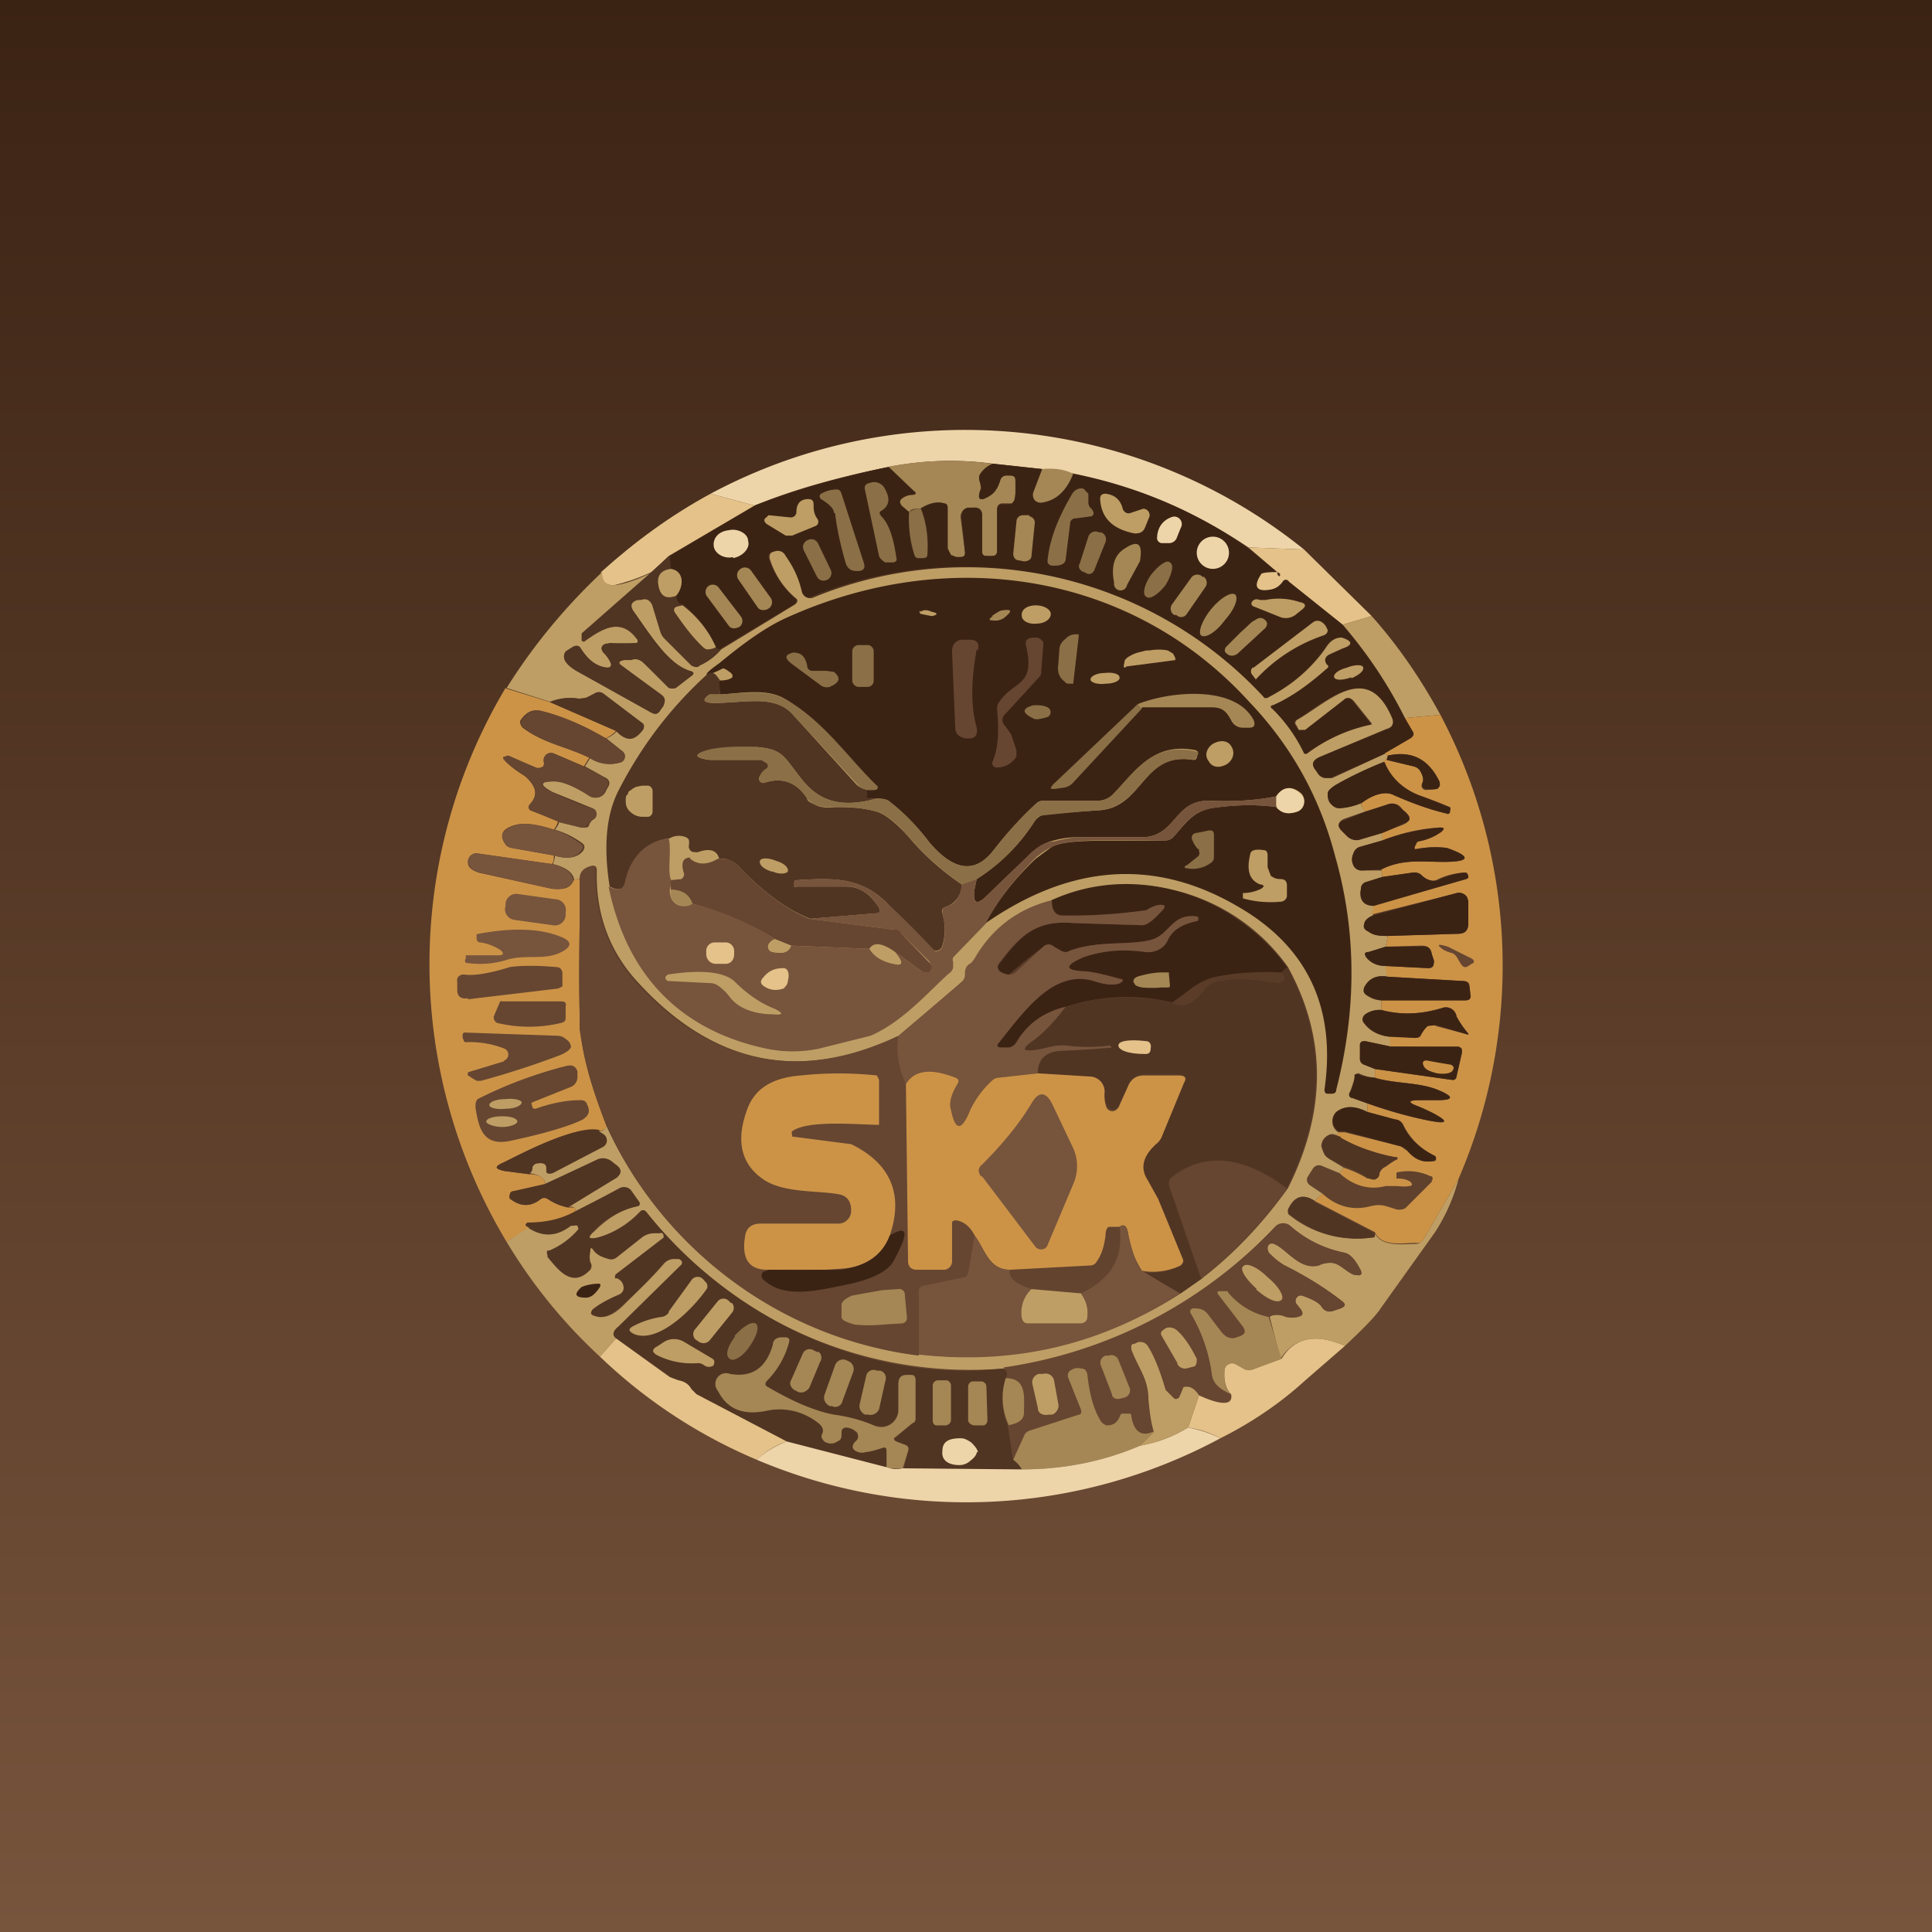<!-- by TradingView --><svg width="18" height="18" viewBox="0 0 18 18" xmlns="http://www.w3.org/2000/svg"><path fill="url(#a)" d="M0 0h18v18H0z"/><path d="m12.15 5.12-.52-.02a4.43 4.43 0 0 0-1.92-.73l-.46-.05a3 3 0 0 0-.97.03c-.44.09-.86.2-1.25.36l-.41-.11a5.03 5.03 0 0 1 5.53.52Z" fill="#EED5A9"/><path d="M9.25 4.32a.26.26 0 0 0-.12.1.08.08 0 0 0 0 .07c.01.03.02.05.01.06-.04.1-.01.13.08.07.05-.03.08-.08.1-.15a.06.06 0 0 1 .06-.04h.03c.03 0 .05.01.05.04v.19l-.03.03h-.09c-.04 0-.05.03-.05.06v.38c0 .04-.02.05-.05.05H9.2c-.04 0-.05-.01-.05-.05V4.8c0-.05-.03-.08-.09-.07h-.04a.08.08 0 0 0-.05.03.08.08 0 0 0-.02.06l.04.32c0 .03 0 .05-.04.05H8.9l-.05-.02a.07.07 0 0 1-.03-.06v-.38c0-.02 0-.03-.03-.04-.07-.02-.14 0-.22.05-.05 0-.08 0-.1.03a.16.16 0 0 1-.08-.06c-.02-.03-.02-.05.01-.07a.17.17 0 0 1 .09-.03c.04 0 .04-.02.01-.04l-.23-.22a3 3 0 0 1 .97-.03Z" fill="#A48754"/><path d="m9.71 4.37-.08.21a.08.08 0 0 0 .01.08.08.08 0 0 0 .08.02c.12-.02.22-.11.27-.27.6.12 1.15.35 1.64.7l.27.22c-.1 0-.14 0-.15.02-.08.12-.04.17.1.14.04-.01.07-.03.1-.07.01-.02.04-.03.06 0l.5.4c.23.26.42.55.58.87l.07.12c.02.03.01.05-.02.07l-.23.14-.5.22a.11.11 0 0 1-.08 0 .11.11 0 0 1-.06-.03l-.02-.03c-.05-.06-.03-.1.04-.13l.62-.25c.06-.02.07-.06.05-.11-.23-.54-.6-.15-.89.02-.01.01-.02.03 0 .05l.02.03c.02.02.04.02.06 0l.35-.27c.04-.03.08-.02.1.01l.16.2a.02.02 0 0 1 0 .03 1.5 1.5 0 0 0-.6.27.03.03 0 0 1-.03-.02 1.46 1.46 0 0 0-.3-.4c0-.02 0-.03.02-.04.16-.07.32-.18.5-.33.02-.02.02-.04 0-.05l-.01-.02c-.01-.03 0-.05.03-.07l.13-.05c.1-.04.1-.08-.01-.1-.05-.01-.1.01-.15.09-.11.17-.29.33-.52.46-.03.01-.05 0-.07-.01a3.77 3.77 0 0 0-4.22-.92.08.08 0 0 1-.07-.06 1 1 0 0 0-.15-.33c-.02-.04-.06-.06-.11-.04-.03 0-.05.03-.04.06.05.15.13.27.24.37.03.02.02.04 0 .06l-.7.42c-.04-.01-.05-.02-.03-.02-.07-.16-.18-.3-.31-.4-.03 0-.05-.02-.06-.08.07-.08.08-.23-.05-.25a.26.26 0 0 1-.01-.12l.79-.47c.4-.15.81-.27 1.25-.36l.23.22c.03.02.03.04-.01.04a.17.17 0 0 0-.09.03c-.03.02-.03.04-.01.07l.07.06c0 .14 0 .28.05.4 0 .03.03.04.05.03h.03c.02 0 .04 0 .04-.03.01-.16 0-.3-.06-.43.08-.05.15-.07.22-.05.02 0 .03.02.03.04v.38l.03.06.05.02h.04c.03 0 .05-.02.04-.05l-.03-.32.01-.06a.08.08 0 0 1 .05-.03h.04c.06 0 .09.02.09.07v.33c0 .04.01.05.05.05h.04c.03 0 .05-.01.05-.05v-.38c0-.03.01-.05.05-.05h.06l.03-.01.02-.03a.54.54 0 0 0 .01-.19c0-.03-.02-.04-.05-.04h-.03a.06.06 0 0 0-.06.04c-.02.07-.05.12-.1.15-.1.06-.12.03-.08-.07l-.01-.06a.08.08 0 0 1 0-.07.26.26 0 0 1 .12-.1l.46.05Z" fill="#3B2314"/><path d="M10 4.41c-.06.16-.16.25-.28.27a.08.08 0 0 1-.08-.02.08.08 0 0 1-.01-.08l.08-.21c.1-.01.2 0 .28.04Z" fill="#A48754"/><path d="M8.2 4.8c.07.06.12.18.15.39.01.03 0 .05-.04.05h-.06a.12.12 0 0 1-.04-.03.06.06 0 0 1-.02-.03l-.13-.61c-.01-.04 0-.06.04-.07.06-.02.1 0 .13.03.07.11.06.18-.02.23-.02.01-.02.03 0 .04ZM7.77 4.78c0-.04-.04-.08-.12-.13a.03.03 0 0 1 0-.05.3.3 0 0 1 .14-.04c.03 0 .04.01.05.04l.21.65c.01.04 0 .06-.04.07h-.03c-.05 0-.08-.02-.1-.07-.04-.14-.08-.3-.1-.47ZM10.17 4.74c.02.03.03.05 0 .07l-.15.02c-.03 0-.05.02-.05.05l-.04.32c0 .05-.04.07-.1.07H9.8a.05.05 0 0 1-.04-.03v-.02c.02-.2.1-.4.23-.62a.1.1 0 0 1 .08-.05c.01 0 .03 0 .04.02l.03.03v.08c0 .02.01.05.03.06Z" fill="#8B6F46"/><path d="m6.62 4.6.41.11-.8.47-.16.15c-.15.07-.26.1-.34.12-.08.01-.13-.03-.13-.12.31-.28.65-.53 1.02-.73Z" fill="#E4C289"/><path d="m10.53 4.78.12-.04a.06.06 0 0 1 .06.07l-.04.1c-.02.05-.05.06-.1.06-.2-.04-.31-.14-.32-.32 0-.03.01-.05.05-.05.09.01.14.06.16.14.01.03.04.05.07.04ZM7.42 4.77c0-.08.04-.12.11-.12.04 0 .05.02.05.05 0 .04 0 .09.04.14.01.03 0 .05-.02.06l-.22.09h-.06l-.18-.11c-.02-.02-.03-.04 0-.06l.02-.02.2.02a.05.05 0 0 0 .04-.01.05.05 0 0 0 .02-.04Z" fill="#BE9E64"/><path d="M8.58 4.74c.05.13.07.27.06.43 0 .02-.02.03-.04.03h-.03c-.02 0-.04 0-.05-.03a1.09 1.09 0 0 1-.05-.4c.03-.02.06-.03.11-.03Z" fill="#8B6F46"/><path d="M9.59 4.8h-.06a.06.06 0 0 0-.06.06l-.03.3c0 .03.02.06.05.06l.05.01c.04 0 .07-.02.07-.05l.03-.3a.06.06 0 0 0-.05-.07Z" fill="#A48754"/><path d="M10.78 5.02c0-.1.05-.17.13-.2a.07.07 0 0 1 .09.1l-.04.1a.08.08 0 0 1-.06.04h-.08a.05.05 0 0 1-.04-.04ZM6.83 5.2c.1-.02.16-.1.14-.16 0-.07-.1-.12-.18-.1-.1.01-.15.08-.14.15.01.07.1.12.18.1Z" fill="#EED5A9"/><path d="M10.26 4.96h-.02a.07.07 0 0 0-.1.04l-.08.25c-.02.03 0 .07.04.08l.02.01c.03.02.07 0 .08-.04l.1-.25a.07.07 0 0 0-.04-.09Z" fill="#8B6F46"/><path d="M11.3 5.3a.15.15 0 1 0 0-.3.15.15 0 0 0 0 .3Z" fill="#EED5A9"/><path d="M7.53 5.03a.07.07 0 0 0-.04.1l.12.24c.02.04.06.05.1.03a.07.07 0 0 0 .03-.09l-.12-.25a.07.07 0 0 0-.09-.03Z" fill="#8B6F46"/><path d="M10.5 5.45a.06.06 0 0 1-.12-.02c-.03-.15 0-.26.1-.32.12-.08.17-.05.14.12l-.12.22Z" fill="#A48754"/><path d="m12.15 5.12.63.62-.27.08-.5-.4c-.02-.03-.05-.02-.06 0-.03.04-.06.06-.1.07-.14.03-.18-.02-.1-.14 0-.01.05-.02.15-.02 0 .02 0 .03.02.04a.02.02 0 0 0 0-.03l-.02-.01-.27-.23.52.02Z" fill="#E4C289"/><path d="m12.9 7.02.03.02-.01.04c0-.03 0-.02-.03.02-.15.06-.3.13-.44.21-.05.03-.08.06-.08.08 0 .04 0 .08.04.11a.1.1 0 0 0 .07.03.6.6 0 0 0 .2-.05c0 .03.02.05.04.08l-.2.07c-.06.03-.06.07-.02.11l.05.05c.03.03.08.04.12.03l.21-.06v.07l-.21.06a.09.09 0 0 0-.06.06c-.02.04-.02.09.01.13.02.02.04.03.07.03h.18l.01.06-.16.05a.06.06 0 0 0-.04.06c-.02.1.03.16.12.15l-.01.1c-.05.02-.07.05-.08.08-.01.03 0 .05.04.07.05.03.1.04.18.04l-.02.1-.16.05c-.04 0-.04.02-.02.05.04.05.1.08.18.08l.02.1c-.1-.02-.18.02-.22.1-.01.03 0 .05.02.07.04.03.09.05.14.05v.09a.23.23 0 0 0-.15.04c-.03.02-.03.05-.02.07.05.08.14.13.26.14v.09l-.24-.05c-.03 0-.05 0-.05.04v.12c0 .03.01.05.04.06l.1.04v.08a.4.4 0 0 1-.15-.04.03.03 0 0 0-.03.01v.01l-.05.15c-.02.03-.01.05.02.06l.14.05v.08c-.12-.06-.21-.06-.29 0a.12.12 0 0 0 .02.19h.06-.05l-.02.02.03.02c-.05-.02-.08-.03-.1-.02a.12.12 0 0 0-.08.1c0 .03.02.05.03.08 0 .02.03.03.05.05l.13.08-.04.05-.17-.07c-.03-.01-.06 0-.08.03l-.05.08c-.01.03 0 .05.02.07l.12.08-.07.07c-.1-.07-.19-.05-.25.08v.04a1 1 0 0 0 .78.22c.02 0 .03 0 .03-.02v-.02c.06.13.26.1.38.1.03 0 .05-.02.07-.04l.33-.57a1.7 1.7 0 0 1-.22.5l-.5.7c-.05.08-.17.2-.34.36-.27-.12-.47-.08-.6.12l-.1-.39c.02-.02.08-.03.15 0 .04.01.09.01.13-.01.03-.01.03-.03.01-.06l-.04-.05a.05.05 0 0 1 0-.06l.02-.02h.03c.09.03.15.06.18.1.03.05.07.06.12.04l.06-.02c.05-.02.05-.04.01-.07a3.48 3.48 0 0 0-.53-.33.75.75 0 0 1-.15-.12l-.01-.03v-.02c.01-.03.03-.04.06-.03.12.05.24.25.42.2.06-.03.11-.03.14-.02.07.02.12.09.19.1l.02.01c.04 0 .05 0 .04-.04-.05-.1-.1-.16-.16-.17a1.08 1.08 0 0 1-.5-.25.1.1 0 0 0-.07-.02.1.1 0 0 0-.07.03 4.33 4.33 0 0 1-2.53 1.32 3.83 3.83 0 0 1-3.33-1.46c-.02-.02-.04-.02-.06 0a.87.87 0 0 1-.39.24c-.09.02-.1 0-.03-.06.13-.13.26-.2.39-.23.03 0 .04-.02.02-.05l-.08-.1a.08.08 0 0 0-.1-.02l-.42.23c.02-.03.01-.04 0-.05a.06.06 0 0 0-.06 0l.46-.29c.04-.03.04-.06 0-.1l-.04-.03a.13.13 0 0 0-.14-.02l-.49.22c0-.05-.06-.09-.15-.1a.08.08 0 0 0 .03-.05c0-.02.02-.04.05-.05a.1.1 0 0 1 .05.01c.02 0 .03.02.03.04v.04c.01.02.03.02.06 0l.45-.23a.08.08 0 0 0 .01-.13l-.03-.02c.04 0 .06-.02.07-.05A3.68 3.68 0 0 0 11 12.05l.2-.14c.31-.24.57-.52.8-.84.36-.72.36-1.4 0-2.06a1.82 1.82 0 0 0-2.2-.62c-.32.08-.55.26-.7.54l-.04.04c-.04.02-.06.05-.06.1a.1.1 0 0 1-.03.07l-.59.51c-.9.43-1.71.28-2.41-.47-.29-.3-.42-.66-.41-1.07 0-.04-.02-.05-.05-.04-.07.02-.1.06-.1.12-.03 0-.05 0-.06.02 0-.07-.07-.13-.2-.16a.18.18 0 0 0 .02-.08c.12.04.21.02.26-.04.02-.03.02-.05 0-.07a.82.82 0 0 0-.26-.13.22.22 0 0 0 .04-.07l.21.05h.04c.02 0 .03-.02.03-.03a.18.18 0 0 1 .04-.05.06.06 0 0 0-.01-.1l-.37-.15c-.13-.07-.12-.1.02-.1.07 0 .18.04.32.13a.1.1 0 0 0 .15-.03l.02-.04c.03-.04.02-.08-.03-.1l-.18-.1.05-.08c.1.06.2.07.29.04a.06.06 0 0 0 .01-.1l-.15-.12a.3.3 0 0 0 .1-.07c.08.1.16.1.24-.01A.05.05 0 0 0 6 6.77a.04.04 0 0 0-.01-.03l-.37-.28a.06.06 0 0 0-.07 0l-.08.04c-.02.01-.05.02-.07.01a.49.49 0 0 0-.27.03l-.41-.13c.25-.4.55-.76.89-1.08 0 .1.05.13.13.12.08-.01.2-.05.34-.12l-.66.58v.06h.01c.18-.1.34-.23.5-.02a.03.03 0 0 1 .01.03.03.03 0 0 1-.03.02h-.23c-.03-.01-.05 0-.06.01-.02.02-.02.04 0 .06a.3.3 0 0 1 .07.1c.01.03 0 .05-.03.05-.1 0-.18-.07-.25-.18-.01-.02-.03-.03-.06-.02a.75.75 0 0 0-.08.05c-.04.06 0 .12.1.18l.7.39c.04.02.06.01.08-.02l.03-.05c.02-.04.02-.07-.02-.1l-.37-.27c-.03-.02-.03-.04.02-.05h.07c.05-.02.09 0 .12.03l.24.22c.02.02.05.02.07 0l.13-.1c.03-.02.03-.04-.01-.05-.2-.06-.36-.32-.53-.56-.03-.05-.02-.08.04-.1h.03a.1.1 0 0 1 .13.06l.07.23.04.07.25.25c.02.02.04.02.06 0 .07-.03.14-.08.2-.15l.69-.42c.02-.02.03-.04 0-.06a.78.78 0 0 1-.24-.37c0-.03 0-.05.04-.06.05-.02.09 0 .11.04.07.1.12.2.15.33a.08.08 0 0 0 .1.06 3.77 3.77 0 0 1 4.2.92c.01.02.03.02.06 0 .23-.12.4-.28.52-.45.05-.08.1-.1.15-.1.1.03.11.07.01.1l-.13.06c-.03.02-.04.04-.03.07l.01.02c.02.01.02.03 0 .04-.18.16-.34.27-.5.34-.02 0-.03.02-.01.03a1.46 1.46 0 0 1 .3.42.03.03 0 0 0 .03 0 1.5 1.5 0 0 1 .6-.27v-.01l-.16-.2c-.03-.04-.07-.05-.1-.02l-.36.28h-.06l-.02-.04c-.02-.02-.01-.04 0-.05.3-.17.66-.56.89-.02.02.05 0 .09-.05.1l-.62.26c-.07.03-.09.07-.04.13l.02.03a.1.1 0 0 0 .06.04h.07l.5-.23Z" fill="#BE9E64"/><path d="m6.24 5.18.01.12c-.08.01-.12.05-.12.12 0 .13.06.17.17.13 0 .06.03.09.06.09H6.3c-.03.02-.04.04-.02.07l.24.3c.02.02.04.04.06.04.03 0 .05 0 .08-.02l.04.02a.75.75 0 0 1-.2.16c-.02.01-.04 0-.06-.01l-.25-.25a.16.16 0 0 1-.04-.07l-.07-.23a.1.1 0 0 0-.13-.07l-.03.01c-.06.02-.07.05-.04.1.17.24.32.5.53.56.03.01.04.03 0 .05l-.12.1c-.02.02-.05.02-.07 0L6 6.18a.13.13 0 0 0-.12-.04l-.07.01c-.05.01-.05.03-.02.05l.37.28c.04.02.04.05.02.1l-.03.04c-.02.03-.04.04-.08.02l-.7-.39c-.1-.06-.14-.12-.1-.18l.08-.05c.03 0 .05 0 .06.02.07.11.15.17.25.18.03 0 .04-.02.03-.04a.3.3 0 0 0-.07-.1c-.02-.03-.02-.05 0-.07l.06-.02a3.05 3.05 0 0 0 .25 0h.01a.03.03 0 0 0 0-.04c-.17-.2-.33-.09-.5.03l-.02-.01V5.9l.66-.58.17-.15Z" fill="#513523"/><path d="M10.72 5.36c-.06.09-.08.18-.04.2.03.03.11-.02.18-.11.06-.1.08-.19.04-.21-.03-.03-.11.03-.18.12Z" fill="#8B6F46"/><path d="M6.3 5.55c-.1.04-.16 0-.17-.13 0-.07.04-.11.12-.12.13.02.12.17.05.25Z" fill="#BE9E64"/><path d="M6.9 5.3a.07.07 0 0 0-.02.1l.18.26c.02.03.07.03.1.01a.07.07 0 0 0 .02-.1L7 5.32a.07.07 0 0 0-.1-.02Z" fill="#A48754"/><path d="M9.18 8.6c.12-.22.28-.42.47-.6l.15-.11c.15-.08.54-.05 1.06-.06a.1.1 0 0 0 .07-.03c.11-.12.17-.23.35-.27.2-.03.41-.04.62-.01.04.06.1.07.19.04a.1.1 0 0 0 .06-.08.1.1 0 0 0-.04-.1c-.08-.06-.16-.05-.22.04-.2.04-.41.05-.63.04-.32 0-.3.32-.6.34h-.6c-.05 0-.13 0-.24.03a.42.42 0 0 0-.2.11 18 18 0 0 0-.42.4c-.1.1-.14.08-.12-.06l.02-.09c.22-.14.4-.32.54-.54a.17.17 0 0 1 .13-.07l.46-.03c.43-.02.4-.55.89-.47.01 0 .02 0 .03-.02v-.03c.02-.02.01-.03-.01-.04-.4-.08-.56.2-.77.41a.19.19 0 0 1-.14.06h-.5a.1.1 0 0 0-.08.03c-.13.12-.26.26-.4.44-.2.25-.41.13-.59-.08a2.07 2.07 0 0 0-.37-.38c-.02-.02-.06-.03-.12-.03H8.1c-.03 0-.04-.02-.04-.04s0-.03.02-.04h.06c.03-.01.04-.03.01-.05-.25-.24-.5-.6-.84-.8-.17-.1-.41-.05-.6-.04l-.02-.13c.04 0 .08 0 .12-.02.02-.01.02-.03 0-.05-.04-.03-.07-.05-.08-.04-.18.09-.2.07-.03-.05.17-.14.41-.33.64-.43 1.49-.67 3.19-.43 4.3.79.4.42.66.9.8 1.44.2.7.2 1.43.01 2.17 0 .03-.02.04-.04.04h-.04c-.02 0-.03-.01-.03-.04.11-.76-.16-1.33-.8-1.7-.78-.46-1.57-.4-2.37.16Z" fill="#3B2314"/><path d="m11.21 5.38-.01-.01a.07.07 0 0 0-.1.01l-.18.25a.07.07 0 0 0 .02.1h.02c.03.03.07.02.09 0l.18-.26a.07.07 0 0 0-.02-.1ZM6.6 5.46a.07.07 0 0 0-.01.1l.2.27c.02.03.06.03.1.01a.07.07 0 0 0 .01-.1l-.2-.26a.07.07 0 0 0-.1-.02ZM11.28 5.68c-.08.1-.12.21-.09.24.04.03.14-.03.22-.14.09-.1.13-.2.1-.24-.04-.03-.14.03-.23.14Z" fill="#A48754"/><path d="M11.74 5.59h.05a.61.61 0 0 1 .32.02c.06.01.06.04.02.07l-.05.04a.15.15 0 0 1-.15.03l-.25-.1a.03.03 0 0 1-.02-.02.03.03 0 0 1 .01-.03c.02-.02.04-.02.07-.01ZM6.36 5.64c.13.1.24.23.31.39a.17.17 0 0 1-.08.02c-.02 0-.04-.02-.06-.04-.1-.1-.17-.2-.24-.3-.02-.03-.01-.05.02-.06l.05-.01ZM9.66 5.81c.07 0 .13-.04.13-.09 0-.04-.06-.08-.14-.08-.08 0-.14.04-.13.1 0 .04.06.08.14.07Z" fill="#BE9E64"/><path d="M9.24 5.74a.68.68 0 0 1 .08-.05c.11-.02.12 0 .03.07a.14.14 0 0 1-.1.02c-.04 0-.04-.01 0-.04Z" fill="#A48754"/><path d="M8.58 5.7c.02-.02.06-.02.1 0 .06.01.06.03 0 .04l-.1-.02a.02.02 0 0 1-.01-.01.02.02 0 0 1 0-.02ZM12.78 5.74c.25.28.46.59.64.92l-.33.03c-.16-.32-.35-.6-.58-.87l.27-.08Z" fill="#BE9E64"/><path d="M11.56 5.89c.07-.06.1-.1.13-.11.04-.03.07-.03.1 0 .02.02.02.04 0 .07a47.43 47.43 0 0 1-.26.24c-.04.03-.08.02-.1 0-.03-.02-.02-.05 0-.07l.13-.13Z" fill="#A48754"/><path d="m11.68 6.22.55-.42a.07.07 0 0 1 .09 0c.03.02.04.05.05.07 0 .02-.01.04-.04.05a1.52 1.52 0 0 0-.63.41l-.03-.04c-.02-.02-.02-.05 0-.07Z" fill="#BE9E64"/><path d="M10 6.36v.01h-.03c-.02 0-.04 0-.05-.02a.14.14 0 0 1-.04-.04.17.17 0 0 1-.02-.05.2.2 0 0 1 0-.07l.01-.14c0-.04.03-.08.06-.1a.12.12 0 0 1 .1-.04h.02v.02l-.05.43Z" fill="#8B6F46"/><path d="M9.35 6.67c-.02.04-.01.07.02.1l.05.07.05.15v.06c-.04.06-.1.1-.18.1a.04.04 0 0 1-.04-.06c.05-.12.06-.28.04-.47 0-.03 0-.06.02-.08.13-.2.34-.14.25-.52-.01-.05 0-.07.06-.08h.03a.07.07 0 0 1 .05.02l.02.02v.03l-.02.25c0 .02 0 .03-.02.05l-.33.36ZM9.1 6.05c-.05.27-.06.52 0 .73.01.06-.01.1-.07.1H9c-.06-.01-.1-.04-.1-.1l-.03-.71c0-.07.04-.11.1-.11h.06c.07 0 .1.03.08.1Z" fill="#664631"/><path d="M8.1 6.01H8a.06.06 0 0 0-.06.06v.27c0 .03.03.06.06.06h.08c.04 0 .06-.03.06-.06v-.27a.06.06 0 0 0-.05-.06Z" fill="#8B6F46"/><path d="M10.49 6.21a.01.01 0 0 1-.02 0V6.2l.01-.05a.15.15 0 0 1 .05-.04.33.33 0 0 1 .07-.03l.08-.02h.03a.47.47 0 0 1 .17 0l.05.03.02.04v.02l-.46.06Z" fill="#BE9E64"/><path d="M7.57 6.25h.13l.07.01c.07.06.05.1-.04.14a.1.1 0 0 1-.09-.02l-.27-.2c-.06-.05-.06-.08.02-.1.07 0 .11.03.13.12 0 .03.02.05.05.05Z" fill="#8B6F46"/><path d="M12.59 6.32c.07-.03.12-.07.11-.1 0-.03-.08-.03-.15 0-.08.02-.13.06-.12.09.01.03.08.03.16 0ZM10.3 6.37c.08 0 .14-.03.13-.06 0-.03-.06-.05-.14-.04-.07 0-.13.03-.13.06s.07.05.14.04Z" fill="#BE9E64"/><path d="m6.7 6.34.01.13h-.1c-.07.05-.06.07.03.08.3 0 .57-.08.74.1l.6.66c.03.03.07.04.1.05a.1.1 0 0 0 0 .04c-.01.02 0 .04.03.04h.06c-.3.08-.52.05-.7-.18-.17-.21-.17-.28-.42-.3-.18 0-.32 0-.44.03-.15.03-.15.07 0 .09h.48s.03 0 .06.03a.03.03 0 0 1 0 .05.14.14 0 0 0-.07.07.04.04 0 0 0 .05.06c.16-.05.3 0 .39.15 0 .02.03.04.06.05.05.03.11.04.2.03.1 0 .24 0 .38.04.08.02.18.1.3.23.14.17.31.32.5.45 0 .1-.06.18-.15.21-.03.01-.04.03-.03.06.03.1.03.2 0 .3a.06.06 0 0 1-.1.03l-.43-.44c-.24-.23-.5-.22-.82-.2-.02 0-.03 0-.03.02v.03a.01.01 0 0 0 .02.01h.46c.1 0 .19.04.26.13l.04.05c.03.05.02.07-.03.07l-.6.05c-.21-.08-.43-.24-.66-.48A.23.23 0 0 0 6.7 8c-.02-.08-.09-.1-.2-.06-.03 0-.06 0-.07-.02a.05.05 0 0 1-.01-.05v-.03c0-.02-.01-.03-.03-.04a.17.17 0 0 0-.15.01c-.22.03-.35.17-.41.42-.02.06-.07.07-.15.03-.06-.38-.03-.67.08-.89.2-.39.46-.75.82-1.08.03-.03.07-.03.1.01l.03.04Z" fill="#513523"/><path d="m4.7 6.41.42.13.62.27a.3.3 0 0 1-.1.07 2.08 2.08 0 0 0-.62-.26c-.07-.01-.12.02-.17.09-.01.02 0 .05.02.07.2.15.4.17.62.28l-.05.08-.28-.12a.07.07 0 0 0-.07.01.07.07 0 0 0-.02.08v.03a.06.06 0 0 1-.08.01l-.25-.1h-.05v.02c.03.04.1.1.2.16.1.09.13.17.05.26-.02.02-.02.04 0 .06l.26.1a.22.22 0 0 1-.04.08c-.18-.06-.31-.07-.4-.03-.1.04-.1.1-.04.18l.05.02.39.07c0 .04 0 .06-.02.08l-.7-.1a.08.08 0 0 0-.08.09c0 .04.04.07.1.09l.68.15c.1.01.17 0 .2-.07 0-.01.03-.02.07-.02-.02.74-.02 1.2 0 1.4.01.23.1.54.24.9 0 .03-.03.04-.07.05-.19-.07-.72.2-.9.3-.07.03-.07.05.02.07l.23.03c.1 0 .15.04.15.1l-.3.06a.03.03 0 0 0-.03.03.04.04 0 0 0 0 .04c.1.07.19.08.29 0a.06.06 0 0 1 .07 0 .5.5 0 0 0 .18.08h.06c.01 0 .02.02 0 .05a.92.92 0 0 1-.44.1c-.01 0-.02 0-.01.02l.03.02-.21.13a5.02 5.02 0 0 1-.01-5.16Z" fill="#CC9347"/><path d="m5.74 6.81-.62-.27a.49.49 0 0 1 .27-.03l.07-.01.08-.04a.06.06 0 0 1 .07 0l.37.28a.04.04 0 0 1 .01.03.04.04 0 0 1 0 .03c-.1.1-.17.1-.25.01Z" fill="#513523"/><path d="M8.09 7.36c-.04-.01-.08-.02-.1-.05l-.61-.66c-.17-.18-.44-.1-.74-.1-.09 0-.1-.03-.03-.08h.1c.2-.01.44-.05.6.04.36.2.6.56.85.8.03.02.02.04 0 .05h-.07Z" fill="#8B6F46"/><path d="M10.64 6.6c-.01 0-.03-.01-.04-.04.3-.12.91-.18 1.08.15.02.05 0 .07-.04.07h-.06a.12.12 0 0 1-.11-.07c-.04-.07-.07-.12-.18-.12h-.65Z" fill="#A48754"/><path d="M9.63 6.57c.05 0 .09 0 .13.02a.05.05 0 0 1 0 .09c-.07.02-.11.03-.14.01-.1-.05-.1-.09.01-.12ZM10.6 6.56c.01.03.03.04.04.04l-.65.7a.15.15 0 0 1-.09.04l-.07.01c-.05 0-.05 0-.02-.04l.79-.75Z" fill="#8B6F46"/><path d="M5.64 6.88 5.8 7a.06.06 0 0 1-.01.1.33.33 0 0 1-.3-.04c-.2-.1-.42-.13-.61-.28-.03-.02-.03-.05-.02-.07.05-.07.1-.1.17-.09.18.04.39.13.62.26Z" fill="#664631"/><path d="M13.42 6.66a5 5 0 0 1 .17 4.32l-.33.57a.07.07 0 0 1-.07.03c-.12 0-.32.04-.38-.1l-.56-.29.07-.07c.13.12.28.16.44.12.12-.03.15 0 .26.03.03 0 .06 0 .08-.02l.24-.24V11a.03.03 0 0 0 0-.04h-.01a.48.48 0 0 0-.3-.04c-.02 0-.02.01-.02.02v.04h.01c.05 0 .09.01.12.03.02.02.02.04-.01.04-.04.01-.09 0-.14 0h-.08c-.15.04-.3 0-.43-.12l.04-.05a1 1 0 0 1 .22.1c.03 0 .05.01.07 0 .02 0 .04-.02.04-.04a.1.1 0 0 1 .05-.07l.1-.06c.03-.01.03-.03 0-.03a1.37 1.37 0 0 1-.54-.2c0-.02 0-.02.02-.03h.05l.52.13.07.05c.07.08.15.1.24.09l.02-.01v-.02a.03.03 0 0 0-.01-.02.61.61 0 0 1-.3-.3.09.09 0 0 0-.07-.04l-.26-.07v-.08c.22.08.41.13.57.16.18.04.19.01.04-.07a1.03 1.03 0 0 0-.13-.06c-.11-.04-.1-.06.01-.06h.16c.15 0 .16-.03.02-.09-.18-.08-.41-.06-.6-.12v-.08l.71.1c.03 0 .04 0 .05-.03l.05-.22v-.04a.05.05 0 0 0-.04-.01l-.63-.01v-.1l.23.02c.03 0 .05 0 .06-.03a.3.3 0 0 1 .06-.08.08.08 0 0 1 .08 0l.3.08v-.01a.9.9 0 0 1-.11-.16.1.1 0 0 0-.13-.08c-.2.06-.38.07-.57.02v-.09h.78c.04 0 .06-.02.05-.05l-.01-.09c0-.03-.03-.04-.06-.04l-.7-.04a.21.21 0 0 1-.02-.1l.4.02c.04 0 .05-.02.05-.07l-.02-.06c-.01-.06-.04-.08-.1-.08l-.33.01.02-.1.65-.02c.07 0 .1-.03.1-.1v-.2a.09.09 0 0 0-.1-.08l-.8.2.02-.09.86-.24.01-.01v-.02c0-.03 0-.03-.03-.03a.66.66 0 0 0-.24.06.1.1 0 0 1-.08.01.22.22 0 0 1-.08-.05.1.1 0 0 0-.08-.02l-.28.04-.01-.07c.2-.1.39-.07.58-.07.25 0 .26-.05.03-.13a.91.91 0 0 0-.28.01c-.02 0-.03 0-.02-.02l.02-.04.01-.01a.5.5 0 0 0 .22-.1c.03-.02.03-.03-.02-.03-.18.01-.35.05-.53.12v-.07l.2-.08c.06-.03.07-.06.02-.1l-.05-.06a.1.1 0 0 0-.1-.03l-.23.07a.14.14 0 0 1-.04-.08c.13-.09.24-.11.31-.07.16.07.32.13.49.17h.02l.01-.03v-.03a3.55 3.55 0 0 0-.26-.1.56.56 0 0 1-.36-.32c.02-.04.03-.05.03-.02l.25.06a.1.1 0 0 1 .06.04c.03.04.04.08.02.12a.04.04 0 0 0 0 .04.04.04 0 0 0 .04.02l.1-.01c.03-.02.03-.04.02-.07-.1-.2-.26-.29-.48-.24l-.03-.02.24-.14c.03-.02.04-.04.02-.07l-.07-.12.33-.03Z" fill="#CC9347"/><path d="M11.43 7.12c.06-.04.08-.11.04-.17-.03-.05-.1-.06-.17-.02-.06.04-.08.11-.04.16.03.06.1.07.17.03Z" fill="#BE9E64"/><path d="M8.17 7.44c.06 0 .1.01.12.03.12.09.24.21.37.38.18.21.39.33.59.08.14-.18.27-.32.4-.44a.1.1 0 0 1 .07-.03h.5a.2.2 0 0 0 .15-.06c.2-.21.37-.49.77-.4.02 0 .03.01.02.03l-.01.03-.03.02c-.48-.08-.46.45-.9.47a16.47 16.47 0 0 0-.53.05.17.17 0 0 0-.05.05c-.14.22-.32.4-.54.54l-.14.05a2.66 2.66 0 0 1-.5-.45c-.12-.14-.22-.21-.3-.23a1.23 1.23 0 0 0-.38-.04c-.09 0-.15 0-.2-.03a.17.17 0 0 1-.06-.05c-.1-.15-.23-.2-.39-.15a.04.04 0 0 1-.05-.06.14.14 0 0 1 .06-.07.03.03 0 0 0 0-.05l-.05-.03h-.47c-.16-.02-.16-.06 0-.1.1-.02.25-.03.43-.02.25.02.25.09.42.3.18.23.4.26.7.18Z" fill="#8B6F46"/><path d="m5.44 7.14.18.1c.05.02.06.06.03.1l-.02.04a.1.1 0 0 1-.15.03c-.14-.09-.25-.13-.32-.13-.14 0-.15.03-.02.1a3.28 3.28 0 0 0 .4.16.06.06 0 0 1-.02.1.18.18 0 0 0-.04.04l-.03.03h-.04l-.2-.05-.26-.11c-.03-.02-.03-.04-.01-.06.08-.09.06-.17-.05-.26-.1-.07-.17-.12-.2-.16v-.01l.03-.02h.02l.25.11c.03.01.05 0 .07-.01l.01-.03a.07.07 0 0 1 .02-.08.07.07 0 0 1 .07-.01l.28.12Z" fill="#664631"/><path d="m12.92 7.08.01-.04c.22-.05.38.03.48.24.01.03 0 .05-.02.07a.25.25 0 0 1-.1 0 .04.04 0 0 1-.04-.05c.02-.04 0-.08-.02-.12a.1.1 0 0 0-.06-.04l-.25-.06ZM12.9 7.1c.06.15.18.26.35.32l.25.1c.01 0 .02.01.01.03v.02c-.01.01-.02.02-.03.01-.17-.04-.33-.1-.49-.17-.07-.04-.18-.02-.3.07a.61.61 0 0 1-.2.05.1.1 0 0 1-.08-.03.14.14 0 0 1-.04-.11c0-.02.03-.05.08-.08.14-.08.29-.15.44-.21Z" fill="#3B2314"/><path d="M6.08 7.56a.05.05 0 0 1-.04.05h-.06a.16.16 0 0 1-.1-.04.12.12 0 0 1-.05-.1v-.02c0-.02 0-.04.02-.05 0-.02.01-.03.03-.04a.15.15 0 0 1 .05-.03l.05-.01h.06a.05.05 0 0 1 .04.05v.2Z" fill="#BE9E64"/><path d="M11.9 7.52c-.02-.02-.02-.06-.01-.1.06-.09.14-.1.22-.03a.1.1 0 0 1 .02.14.1.1 0 0 1-.04.03c-.08.03-.15.02-.2-.04Z" fill="#EED5A9"/><path d="M11.89 7.42v.1c-.2-.03-.4-.02-.6.01-.2.04-.25.15-.36.27a.1.1 0 0 1-.07.03c-.52 0-.91-.02-1.06.06a.83.83 0 0 0-.15.1c-.19.19-.35.39-.47.62l-.3.31a.05.05 0 0 0 0 .04v.05c0 .02-.02.05-.04.06-.2.18-.43.45-.73.58l-.48.12a1.2 1.2 0 0 1-.49 0c-.8-.17-1.3-.68-1.47-1.51.08.04.13.03.15-.03.05-.25.2-.39.41-.42.03.11-.02.34.03.4l-.02.08c0 .08.03.13.1.15.05 0 .08 0 .11-.02.28.07.53.18.77.33a.1.1 0 0 0-.06.05.05.05 0 0 0 .04.07c.1.02.15 0 .17-.06l.73.03c.04.07.12.12.22.14.08.02.1 0 .05-.07l-.03-.04.25.18h.06l.01-.02a.06.06 0 0 0 0-.07L8.4 8.7a.13.13 0 0 0-.08-.04l-.78-.1.6-.05c.06 0 .07-.02.04-.07l-.04-.05a.31.31 0 0 0-.26-.13h-.46a.01.01 0 0 1-.02-.01v-.03c0-.01 0-.02.03-.02.33-.02.58-.03.82.2a8.83 8.83 0 0 1 .46.46.06.06 0 0 0 .07-.04c.03-.1.03-.2 0-.31 0-.03 0-.05.03-.06.1-.03.14-.1.15-.21l.14-.05a2.8 2.8 0 0 0-.02.1c-.02.13.02.15.12.05l.41-.4c.07-.06.14-.1.21-.1.11-.03.2-.04.24-.04h.6c.3-.02.28-.34.6-.34.22.01.42 0 .63-.04Z" fill="#77543C"/><path d="m12.88 7.76-.2.06a.12.12 0 0 1-.13-.03l-.05-.05c-.04-.04-.04-.08.03-.1l.2-.08.21-.07a.1.1 0 0 1 .1.03l.06.05c.05.05.04.08-.02.1l-.2.09Z" fill="#3B2314"/><path d="M5.16 7.73c.1.03.18.08.25.13.03.02.03.04 0 .07-.04.06-.13.08-.25.04l-.4-.07a.08.08 0 0 1-.04-.02c-.07-.08-.05-.14.05-.18.08-.04.2-.03.39.03Z" fill="#77543C"/><path d="m12.87 8.1-.18.01a.08.08 0 0 1-.07-.03.13.13 0 0 1-.01-.13.09.09 0 0 1 .06-.06l.21-.06c.18-.07.35-.1.53-.12.05 0 .05.01.02.04a.5.5 0 0 1-.22.09l-.01.01-.02.04c0 .02 0 .03.02.02a.91.91 0 0 1 .28-.01c.23.08.22.13-.03.13-.2 0-.38-.03-.58.07Z" fill="#3B2314"/><path d="M11.16 7.91a.27.27 0 0 1-.05-.08.05.05 0 0 1 0-.05.05.05 0 0 1 .04-.02l.1-.02c.04-.01.06 0 .06.04v.19c0 .03 0 .05-.03.07a.28.28 0 0 1-.22.05c-.03 0-.03-.02 0-.03l.1-.08a.04.04 0 0 0 .01-.05v-.02Z" fill="#8B6F46"/><path d="M11.74 8.24c-.1-.04-.13-.13-.09-.29.01-.03.05-.04.12-.03.03 0 .04.02.04.05v.11l.03.08c.03.02.05.03.09.03.04 0 .06.02.06.06v.1a.06.06 0 0 1-.05.05.96.96 0 0 1-.36-.03v-.05h.01c.04 0 .1-.01.16-.04.03-.02.03-.03 0-.04Z" fill="#BE9E64"/><path d="M5.14 8.05c.13.03.2.09.2.16-.03.06-.1.08-.2.07l-.67-.15c-.07-.02-.1-.05-.11-.1a.08.08 0 0 1 .08-.08l.7.1Z" fill="#77543C"/><path d="M6.43 8c.07.06.16.06.26 0 .08 0 .14.01.2.08.23.24.45.4.65.48l.78.1c.04 0 .06.01.08.04l.25.26a.06.06 0 0 1 0 .1l-.06-.01-.25-.18c-.11-.08-.2-.1-.24-.03l-.73-.03-.15-.06c-.24-.15-.5-.26-.77-.33-.03-.09-.1-.13-.2-.13V8.2l.1-.01c.02-.02.03-.04.02-.06-.03-.1 0-.14.06-.14Z" fill="#664631"/><path d="M7.2 8.12c.06.03.13.02.14 0 .01-.04-.04-.08-.11-.1-.07-.03-.14-.03-.15 0-.01.04.04.08.11.1Z" fill="#BE9E64"/><path d="M8.37 9.65c-.02.18 0 .33.07.45l.02 1.65c0 .05.03.08.08.08h.26a.08.08 0 0 0 .07-.07v-.36c0-.03.02-.04.04-.03.07.01.13.06.17.14l-.06.35c0 .02-.02.04-.04.04l-.38.08-.02.02-.02.03v.6a3.68 3.68 0 0 1-2.9-2.14 3.4 3.4 0 0 1-.26-.9v-1.4c0-.06.03-.1.1-.12.03-.01.05 0 .05.04-.01.41.12.77.4 1.07.7.75 1.51.9 2.42.47Z" fill="#664631"/><path d="M12.8 8.44c-.1 0-.14-.06-.12-.16 0-.03.02-.05.04-.06l.16-.05.28-.04a.1.1 0 0 1 .08.02c.03.03.06.05.08.05a.1.1 0 0 0 .08 0 .66.66 0 0 1 .24-.07c.02 0 .03 0 .04.03v.02l-.02.01-.86.25ZM12 9.01l-.06.05c-.21-.01-.41 0-.61.04-.18.04-.27.15-.41.24a1.8 1.8 0 0 0-.99.04.71.71 0 0 0-.46.33.09.09 0 0 1-.08.05h-.06c-.04 0-.05-.02-.02-.05.24-.3.5-.68.88-.57.12.04.2.04.25.02.03-.02.03-.03 0-.04a2.51 2.51 0 0 0-.32-.07c-.2 0-.21-.05-.03-.13.14-.06.33-.08.58-.05.04 0 .09 0 .12-.02a.18.18 0 0 0 .09-.09c.04-.1.13-.15.27-.18l.02-.01v-.02l-.01-.01c-.25-.04-.26.18-.45.22-.22.05-.48 0-.75.1a.08.08 0 0 1-.07 0l-.08-.04a.07.07 0 0 0-.09 0 4.82 4.82 0 0 0-.32.26.15.15 0 0 1-.08-.03c-.03-.03-.03-.05 0-.08.19-.25.33-.4.68-.37l.64.02c.05 0 .11-.05.2-.15.02-.03.01-.04-.03-.04a.25.25 0 0 0-.13.05 5.03 5.03 0 0 1-.77.05c-.08 0-.11-.05-.12-.14.78-.36 1.7-.06 2.2.62Z" fill="#3B2314"/><path d="M6.45 8.42c-.03.02-.06.03-.1.02-.08-.02-.11-.07-.1-.15.1 0 .17.04.2.13Z" fill="#A48754"/><path d="m5.19 8.38-.36-.05a.1.1 0 0 0-.12.09v.02c-.02.06.02.12.08.13l.36.05a.1.1 0 0 0 .12-.09V8.5a.1.1 0 0 0-.08-.12Z" fill="#77543C"/><path d="M12.93 8.72c-.07 0-.13 0-.18-.04-.04-.02-.05-.04-.04-.07 0-.03.03-.06.08-.08l.78-.21a.09.09 0 0 1 .1.04l.01.04v.2c0 .07-.03.1-.1.1l-.65.02Z" fill="#3B2314"/><path d="M9.8 8.39c0 .09.03.14.1.14a5.03 5.03 0 0 0 .78-.05c.05-.03.1-.05.13-.05.04 0 .05.01.03.04-.09.1-.15.15-.2.15L10 8.6c-.35-.03-.5.12-.69.37-.02.03-.02.05 0 .08.04.02.06.03.1.03 0 0 .03 0 .06-.03l.25-.23a.07.07 0 0 1 .1 0l.07.04c.02.01.05.02.07 0 .27-.1.53-.05.75-.1.19-.04.2-.26.45-.22v.04c-.15.03-.24.09-.28.18a.18.18 0 0 1-.09.09.22.22 0 0 1-.12.02 1.2 1.2 0 0 0-.58.05c-.18.08-.17.12.02.13.04 0 .15.02.32.07.04 0 .04.02 0 .04s-.12.02-.24-.02c-.37-.11-.64.27-.88.57-.03.03-.02.05.02.05h.06c.03 0 .06-.02.08-.05.1-.17.25-.28.46-.33-.1.14-.21.25-.31.32s-.1.1.03.08c.09-.01.17-.05.28-.04.15.02.28.02.41 0 0 0 .02 0 .02.02v.01h-.01l-.43.02c-.17 0-.25.07-.25.21l-.36.04a.1.1 0 0 0-.07.03.9.9 0 0 0-.2.27c-.08.2-.14.2-.18 0-.02-.06 0-.14.06-.24.02-.03.01-.05-.02-.06-.23-.09-.38-.07-.46.06a.74.74 0 0 1-.07-.45l.59-.5a.1.1 0 0 0 .03-.08c0-.05.02-.08.06-.1l.03-.04c.16-.28.4-.46.71-.54ZM4.66 8.85a.45.45 0 0 0-.19-.07c-.02 0-.03-.02-.03-.04v-.02c0-.01 0-.02.02-.02.32-.06.58-.05.77.03.1.04.1.09 0 .14-.15.08-.33.02-.5.07a.84.84 0 0 1-.39.03.03.03 0 0 1 0-.04V8.9h.31c.04 0 .05-.02.01-.05Z" fill="#77543C"/><path d="m7.22 8.75.15.06c-.02.06-.07.08-.17.06a.05.05 0 0 1-.04-.07.1.1 0 0 1 .06-.05Z" fill="#BE9E64"/><path d="M6.76 8.78h-.1a.08.08 0 0 0-.08.09v.02c0 .05.04.09.09.09h.09c.05 0 .08-.04.08-.09v-.03a.08.08 0 0 0-.08-.08Z" fill="#E4C289"/><path d="M12.91 9c-.08 0-.14-.03-.18-.08-.02-.03-.02-.05.02-.05l.16-.05h.33c.06-.01.09.01.1.07l.02.06c0 .05-.01.07-.06.07L12.91 9Z" fill="#3B2314"/><path d="m13.49 8.82.22.11c.03.02.03.04 0 .05l-.03.02c-.03.02-.05.01-.07-.02l-.03-.05a.1.1 0 0 0-.05-.05.35.35 0 0 1-.08-.03c-.07-.05-.06-.06.04-.03ZM4.36 9.3c-.06.01-.1-.01-.1-.08v-.07a.06.06 0 0 1 .01-.05.07.07 0 0 1 .06-.02c.06.01.2 0 .42-.07.07-.01.21-.02.43 0 .03 0 .05.01.06.05v.13l-.04.02-.84.1Z" fill="#664631"/><path d="M7.3 9.02c.04 0 .06.05.04.12 0 .03-.02.05-.04.07-.06.02-.12.02-.18-.02-.03-.02-.04-.04-.02-.07.06-.08.12-.1.2-.1Z" fill="#E4C289"/><path d="M11.99 11.07c-.33-.25-.73-.38-1.08-.1a.06.06 0 0 0-.01.07l.3.87-.2.14-.36-.2a.6.6 0 0 0 .36-.06c.02-.02.03-.04.02-.06a32.4 32.4 0 0 0-.23-.56l-.1-.18c-.07-.11-.04-.22.08-.33a.18.18 0 0 0 .05-.06l.21-.5c.03-.06 0-.09-.05-.09h-.32a.15.15 0 0 0-.15.1l-.09.2a.06.06 0 0 1-.1 0 .25.25 0 0 1-.03-.12.14.14 0 0 0-.07-.14.14.14 0 0 0-.06-.02L9.67 10c0-.14.08-.21.25-.21a11.98 11.98 0 0 0 .44-.03l-.02-.02a1.8 1.8 0 0 1-.4 0c-.12-.01-.2.03-.29.04-.12.02-.13-.01-.03-.08s.2-.18.31-.32c.3-.1.63-.11.99-.04.1.06.2.02.31-.13a.14.14 0 0 1 .07-.05c.22-.07.44-.02.61 0a.06.06 0 0 0 .04-.02.05.05 0 0 0 .02-.04l-.03-.04.05-.05c.36.66.36 1.34 0 2.06Z" fill="#513523"/><path d="M6.85 9.15c.11.11.24.2.37.25.08.04.08.06-.02.05-.14 0-.31-.04-.4-.16a.5.5 0 0 0-.1-.1.15.15 0 0 0-.07-.03l-.4-.02a.03.03 0 0 1-.03-.03V9.1l.02-.02c.13-.02.49-.07.63.07Z" fill="#BE9E64"/><path d="M10.9 9.18a.02.02 0 0 1-.01.02h-.07a.96.96 0 0 1-.18 0 .2.2 0 0 1-.06-.02l-.02-.03v-.01c0-.02.02-.04.07-.05a.79.79 0 0 1 .18-.03h.07a.02.02 0 0 1 .01 0 .02.02 0 0 1 0 .01l.01.11Z" fill="#A48754"/><path d="m12.93 9.1.7.04c.03 0 .05.01.06.05l.01.08c0 .03 0 .05-.05.05h-.78a.32.32 0 0 1-.14-.05c-.03-.02-.03-.04-.02-.07.04-.08.11-.12.22-.1Z" fill="#3B2314"/><path d="M4.66 9.33a.02.02 0 0 1 .02 0h.55c.03 0 .05.01.04.05v.09c0 .03 0 .05-.04.06a1.28 1.28 0 0 1-.6 0 .06.06 0 0 1-.03-.06l.06-.14Z" fill="#664631"/><path d="M12.96 9.66c-.12-.01-.2-.06-.26-.14-.01-.02 0-.05.02-.07a.23.23 0 0 1 .15-.04c.19.05.38.04.57-.02a.1.1 0 0 1 .13.08.9.9 0 0 0 .11.16v.01l-.3-.09-.08.01a.3.3 0 0 0-.06.08.07.07 0 0 1-.06.03l-.22-.01Z" fill="#3B2314"/><path d="M4.7 9.88a.06.06 0 0 0 0-.11.87.87 0 0 0-.36-.06s-.02 0-.02-.02l-.01-.02v-.03a.02.02 0 0 1 .02-.02l.86.03c.03 0 .06.01.08.03a.1.1 0 0 1 .05.07c0 .02-.03.05-.1.08a8.03 8.03 0 0 1-.74.24h-.04l-.08-.05a.02.02 0 0 1 0-.02.02.02 0 0 1 0-.01l.33-.1Z" fill="#664631"/><path d="M10.72 9.77c0 .04-.02.05-.05.05-.17 0-.25-.04-.25-.08s.09-.06.26-.04c.03 0 .05.03.04.07Z" fill="#E4C289"/><path d="M12.95 9.75h.63a.04.04 0 0 1 .04.04v.02l-.05.22c0 .02-.02.04-.05.03l-.71-.1-.1-.04a.06.06 0 0 1-.04-.06v-.12c0-.03.02-.04.05-.04l.23.05Z" fill="#3B2314"/><path d="m13.4 9.9.12.02c.03.02.03.03.01.06-.02.02-.07.03-.14.02-.08-.02-.12-.04-.13-.08-.01-.02 0-.04.03-.04l.11.02Z" fill="#CC9347"/><path d="m4.96 10.27-.01.01.01.03c0 .02.02.02.03.02.14-.05.28-.08.42-.08.03 0 .05.01.06.04.03.06.02.1-.04.14-.12.06-.35.13-.68.2-.25.05-.29-.12-.32-.31 0-.03 0-.06.02-.08a4.01 4.01 0 0 1 .83-.31c.05-.01.08 0 .1.05v.05a.1.1 0 0 1-.07.1l-.35.14Z" fill="#664631"/><path d="M8.2 10.48c-.2 0-.67-.05-.82.06a.03.03 0 0 0 0 .03v.02h.01l.54.07c.37.18.49.47.36.85-.07.19-.23.3-.46.31-.23.02-.45.02-.68.01-.17 0-.24-.1-.21-.3.01-.09.06-.13.15-.13h.71a.12.12 0 0 0 .13-.12c0-.08-.03-.13-.1-.15-.18-.04-.5-.01-.7-.13-.22-.14-.28-.36-.17-.66.07-.2.24-.3.5-.32a3.32 3.32 0 0 1 .71 0l.02.04v.42ZM9.67 10l.49.03a.14.14 0 0 1 .13.16c0 .04 0 .08.02.13a.06.06 0 0 0 .09.02l.02-.02.09-.2c.03-.07.08-.1.15-.1h.32c.06 0 .08.02.05.07l-.21.51a.18.18 0 0 1-.05.06c-.12.11-.15.22-.08.33l.1.18.23.56c.01.02 0 .04-.02.06a.6.6 0 0 1-.36.05.85.85 0 0 1-.13-.35c-.01-.07-.04-.09-.08-.06h-.1c-.02.01-.03.04-.03.08-.01.08-.03.17-.08.24a.07.07 0 0 1-.06.04l-.75.04c-.2 0-.24-.2-.33-.32-.04-.08-.1-.13-.17-.14-.02 0-.04 0-.04.03v.36a.08.08 0 0 1-.07.07h-.26c-.05 0-.08-.03-.08-.08l-.02-1.65c.08-.13.23-.15.46-.06.03.01.04.03.02.06-.06.1-.08.18-.06.24.04.2.1.2.18 0a.9.9 0 0 1 .2-.27.1.1 0 0 1 .07-.03l.36-.04Z" fill="#CC9347"/><path d="M12.8 10.04c.2.06.43.04.61.12.14.06.13.09-.02.09h-.16c-.12 0-.12.02-.01.06l.13.06c.15.08.14.1-.04.07a4.78 4.78 0 0 1-.57-.16l-.14-.05c-.03 0-.04-.03-.02-.06.02-.04.04-.1.04-.15v-.01h.02a.03.03 0 0 1 .02 0 .4.4 0 0 0 .14.03Z" fill="#3B2314"/><path d="M9.14 10.96c-.03-.04-.03-.08.01-.11.18-.18.34-.37.46-.57.07-.12.14-.11.2.02l.19.4a.41.41 0 0 1 0 .33l-.24.57a.06.06 0 0 1-.05.04.07.07 0 0 1-.06-.02l-.5-.66Z" fill="#77543C"/><path d="M4.71 10.33c.09 0 .15-.03.15-.06 0-.02-.07-.04-.15-.03-.09 0-.16.03-.15.06 0 .02.07.04.15.03Z" fill="#BE9E64"/><path d="m12.74 10.36.26.07c.03 0 .05.02.07.05.06.13.16.22.3.29a.03.03 0 0 1 0 .04c-.1.03-.18 0-.25-.08a.13.13 0 0 0-.07-.05l-.52-.14h-.06a.11.11 0 0 1-.05-.08.12.12 0 0 1 .03-.1c.08-.06.17-.06.29 0Z" fill="#3B2314"/><path d="M4.68 10.5c.08 0 .14-.03.14-.05 0-.03-.06-.05-.14-.05-.08 0-.15.02-.15.05 0 .02.07.05.15.05Z" fill="#BE9E64"/><path d="m5.58 10.54.03.02a.07.07 0 0 1 0 .13l-.46.24c-.03.01-.05 0-.06-.01v-.04a.04.04 0 0 0-.03-.04.1.1 0 0 0-.05 0 .05.05 0 0 0-.05.04c0 .03-.01.04-.03.06l-.23-.03c-.09-.02-.1-.04-.01-.08.17-.08.7-.36.9-.3ZM12.49 10.6c.14.08.31.14.5.18.04 0 .04.02 0 .03l-.08.06a.1.1 0 0 0-.06.07c0 .03-.02.04-.04.05-.02 0-.04 0-.07-.02a1 1 0 0 0-.21-.1l-.14-.07a.13.13 0 0 1-.07-.12c0-.03 0-.05.02-.07a.12.12 0 0 1 .06-.04l.09.02Z" fill="#513523"/><path d="M11.99 11.07c-.23.32-.5.6-.8.84l-.3-.87c0-.02 0-.04.02-.06.35-.29.75-.16 1.08.1Z" fill="#664631"/><path d="M5.3 11.25a.5.5 0 0 1-.2-.08.06.06 0 0 0-.06 0c-.1.08-.2.07-.28 0a.04.04 0 0 1-.01-.04.04.04 0 0 1 .02-.03l.31-.07.49-.23a.13.13 0 0 1 .14.03l.05.04c.03.03.03.06-.01.1l-.46.28Z" fill="#513523"/><path d="M9.35 12.75c.04.03.04.06.02.1a.6.6 0 0 0 .02.43l.05.32c.04.04.07.06.08.1l-1.1-.02.04-.16c.01-.03 0-.05-.03-.06l-.08-.03c-.02-.01-.03-.03 0-.04l.15-.13a.07.07 0 0 0 .03-.05v-.35c0-.03-.01-.05-.04-.05h-.04c-.06 0-.08.03-.08.09v.23a.16.16 0 0 1-.15.16l-.08-.01a1.7 1.7 0 0 0-.37-.1 1.98 1.98 0 0 1-.61-.25c-.03-.02-.04-.04-.01-.07a.8.8 0 0 0 .2-.35c.01-.03 0-.05-.03-.05h-.04c-.05 0-.07.03-.08.07-.06.21-.19.3-.4.27a.1.1 0 0 0-.12.1l.01.06c.09.17.25.23.47.18.15-.03.29 0 .44.1.06.04.08.08.06.12-.01.02 0 .04.02.06.03.03.08.04.12.01a.06.06 0 0 0 .04-.06v-.02c0-.03.01-.05.04-.05.04 0 .07.02.1.05a.05.05 0 0 1 .01.05v.02l-.03.02c-.02.03-.02.05 0 .07.03.02.06.03.1.02.05 0 .1-.02.16-.04.03-.01.04 0 .04.03v.15l-.93-.24-.84-.44a.13.13 0 0 1-.05-.05.17.17 0 0 0-.12-.08.21.21 0 0 1-.07-.03l-.51-.36c-.04-.03-.03-.07.02-.11a29.76 29.76 0 0 0 .59-.6l-.02-.02h-.05a.12.12 0 0 0-.1.03c-.12.15-.25.27-.37.38-.1.1-.2.14-.27.11-.04-.01-.04-.03-.02-.06.05-.05.13-.1.25-.14A.06.06 0 0 0 5.8 12c0-.04-.02-.07-.06-.08a.03.03 0 0 1-.02-.03.03.03 0 0 1 .01-.02l.43-.33a.02.02 0 0 0 0-.04H6.1a.19.19 0 0 0-.12.03l-.24.19a.08.08 0 0 1-.07.01c-.07-.02-.11-.04-.14-.08-.02-.03-.03-.03-.03 0v.1c.02.03.01.06 0 .08-.17.17-.3 0-.4-.12a.04.04 0 0 1 0-.05l.02-.01c.1-.05.2-.11.27-.2l-.01-.02a.04.04 0 0 0-.06 0c-.13.1-.26.1-.4 0l-.02-.01.01-.03c.17 0 .31-.03.44-.1l.43-.22a.08.08 0 0 1 .1.02l.07.1c.02.03.01.04-.02.05a.75.75 0 0 0-.4.23c-.06.06-.05.08.04.06.12-.03.26-.1.4-.24.01-.02.03-.02.05 0 .79.99 2.05 1.6 3.33 1.46ZM12.25 11.2l.56.29v.02c0 .01-.01.02-.03.02a1 1 0 0 1-.77-.22l-.01-.02v-.02c.06-.13.14-.15.25-.08Z" fill="#513523"/><path d="M11.82 12.27a.6.6 0 0 1-.38-.23l-.07-.01a.02.02 0 0 0-.02.01v.02l.23.3c.03.05.02.07-.03.09h-.03c-.05.03-.1.01-.14-.04l-.14-.17c-.04-.04-.08-.06-.12-.05a.03.03 0 0 0-.03.02.03.03 0 0 0 0 .03c.09.13.15.32.2.56.01.08.07.14.18.19.02.1-.08.1-.3 0-.03-.04-.07-.07-.1-.07s-.04 0-.05.02l-.03.07-.01.02h-.01a.03.03 0 0 1-.03 0c-.04-.03-.07-.06-.08-.09a2.1 2.1 0 0 0-.16-.4.1.1 0 0 0-.1-.03h-.03a.04.04 0 0 0-.03.06c.06.17.15.26.16.48 0 .1.02.2.05.29-.12.04-.2 0-.21-.15 0-.01-.01-.02-.03-.02h-.06v.02c-.04.07-.08.1-.14.09a.1.1 0 0 1-.06-.05c-.06-.1-.1-.24-.12-.43 0-.03-.02-.05-.05-.05-.05 0-.08 0-.11.02a.06.06 0 0 0-.02.07l.12.3c0 .02 0 .03-.02.04l-.46.14a.08.08 0 0 0-.06.06l-.09.22-.05-.32c.1-.01.15-.05.15-.12 0-.14.03-.32-.17-.32.02-.03.02-.06-.02-.1a4.33 4.33 0 0 0 2.53-1.31.1.1 0 0 1 .15 0c.14.12.3.2.49.24.06.01.11.07.16.17.01.03 0 .05-.04.04h-.02c-.07-.02-.12-.1-.19-.11-.03-.01-.08 0-.14.01-.18.06-.3-.14-.42-.2-.03 0-.05 0-.06.04v.02l.01.03c.07.07.12.11.15.12.2.1.38.21.53.33.04.03.04.05-.01.07l-.06.02c-.05.02-.1 0-.12-.04-.03-.04-.1-.07-.18-.1a.05.05 0 0 0-.05.02.05.05 0 0 0 0 .06l.04.05c.02.03.02.05 0 .06a.17.17 0 0 1-.14 0c-.08-.02-.13-.01-.16.01Z" fill="#664631"/><path d="m5.74 12.47-.15.17a4.84 4.84 0 0 1-.87-1.07l.2-.13c.14.09.27.08.4-.02h.03a.04.04 0 0 1 .03 0l.01.03a.72.72 0 0 1-.27.2H5.1a.04.04 0 0 0 0 .04v.02c.1.12.23.3.4.12a.06.06 0 0 0 0-.07.22.22 0 0 1 0-.1c0-.04.01-.04.03-.01.03.04.07.06.14.08.03.01.05 0 .07-.01l.24-.19a.19.19 0 0 1 .12-.04h.05a.02.02 0 0 1 .03.02.02.02 0 0 1-.01.03l-.43.33a.03.03 0 0 0-.01.02v.02h.02c.04.02.06.05.06.09 0 .03-.02.05-.04.06-.12.05-.2.1-.25.14-.02.03-.02.05.02.06.08.03.17 0 .27-.1.12-.12.25-.24.38-.39a.12.12 0 0 1 .09-.04h.04a.04.04 0 0 1 .03.02.03.03 0 0 1-.01.04l-.58.57c-.05.04-.06.08-.02.11Z" fill="#BE9E64"/><path d="m10.64 11.84.35.21c-.73.48-1.54.67-2.43.57v-.59a.05.05 0 0 1 .04-.05l.38-.08c.02 0 .03-.02.04-.04l.06-.35c.1.13.13.32.33.32-.02.07.05.13.2.18a.3.3 0 0 0-.09.27c0 .04.03.05.06.05h.48c.04 0 .06-.02.07-.06a.29.29 0 0 0-.06-.22c.28-.13.4-.33.36-.62.04-.03.07 0 .08.06.04.18.08.3.13.35Z" fill="#77543C"/><path d="M7.15 11.83h.68c.23-.03.39-.13.46-.32.17-.1.18-.03.04.23-.05.1-.19.17-.4.22-.3.06-.62.15-.82-.04a.05.05 0 0 1 0-.07l.02-.01h.02Z" fill="#3B2314"/><path d="M11.7 12.01c.1.09.2.14.24.1.03-.03-.03-.13-.13-.21-.1-.1-.2-.14-.23-.1-.03.03.03.12.13.21ZM6.23 12.22l.21-.29a.07.07 0 0 1 .12 0l.02.02.01.02V12c-.12.18-.45.52-.68.43-.06-.03-.06-.05 0-.08a.8.8 0 0 1 .25-.08.1.1 0 0 0 .07-.04Z" fill="#BE9E64"/><path d="M5.59 11.99c-.04.06-.08.1-.13.1-.1 0-.12-.03-.04-.1a.43.43 0 0 1 .15-.03c.02 0 .03 0 .02.03Z" fill="#3B2314"/><path d="M8.45 12.28a.05.05 0 0 1-.05.05l-.16.01c-.1.01-.2.01-.28 0-.07-.02-.12-.04-.12-.07v-.11c0-.03.03-.06.1-.09l.28-.05.15-.01a.05.05 0 0 1 .04.01.05.05 0 0 1 .02.04l.02.22Z" fill="#A48754"/><path d="M10.07 12.05c.05.07.07.14.06.22 0 .04-.03.06-.07.06h-.48c-.03 0-.05-.01-.06-.05a.3.3 0 0 1 .09-.27l.46.04Z" fill="#BE9E64"/><path d="m11.82 12.27.12.39-.27.1a.1.1 0 0 1-.09 0l-.07-.05a.06.06 0 0 0-.06 0 .06.06 0 0 0-.04.05c-.01.1 0 .18.06.23-.11-.05-.17-.1-.18-.19a1.5 1.5 0 0 0-.2-.57.03.03 0 0 1 .03-.04c.04 0 .09 0 .13.05l.13.17c.04.05.09.07.14.05l.03-.01c.05-.02.06-.04.03-.09l-.23-.3a.02.02 0 0 1 0-.03H11.44v.01c.11.13.24.2.38.23Z" fill="#A48754"/><path d="m6.81 12.14-.02-.02a.07.07 0 0 0-.1 0l-.21.26a.07.07 0 0 0 0 .1l.03.02c.03.02.07.02.1-.01l.21-.26a.07.07 0 0 0 0-.09Z" fill="#BE9E64"/><path d="M6.85 12.45c-.07.09-.1.18-.05.21.03.03.12-.02.18-.11.07-.1.1-.19.06-.22-.04-.02-.12.03-.2.12Z" fill="#8B6F46"/><path d="m10.97 12.7-.15-.26c-.01-.02 0-.04.02-.05.03-.03.08-.03.12 0 .07.06.13.15.19.27 0 .03 0 .05-.02.07l-.08.02a.08.08 0 0 1-.08-.04Z" fill="#BE9E64"/><path d="M8.41 13.68h-.15v-.16c0-.03-.01-.04-.04-.03a.88.88 0 0 1-.16.04c-.04.01-.07 0-.1-.02-.02-.02-.02-.04 0-.07l.02-.02a.05.05 0 0 0 .01-.06v-.01a.17.17 0 0 0-.1-.05c-.04 0-.05.02-.05.05v.02c0 .03-.01.05-.04.06-.04.03-.09.02-.12 0-.03-.03-.03-.05-.02-.07.02-.04 0-.08-.06-.12a.58.58 0 0 0-.44-.1c-.22.05-.38 0-.47-.18a.1.1 0 0 1 .11-.16c.21.04.34-.06.4-.27 0-.04.03-.07.08-.07h.04c.03 0 .04.02.03.05a.8.8 0 0 1-.2.35c-.03.03-.02.05 0 .06.24.14.45.23.62.26.15.02.28.06.37.1a.16.16 0 0 0 .23-.15v-.23c0-.06.02-.09.08-.09h.04c.03 0 .04.02.04.05v.35c0 .02 0 .04-.03.05l-.16.13c-.02.01-.01.03.01.04l.08.03c.03.01.04.03.03.06l-.05.16Z" fill="#A48754"/><path d="m5.74 12.47.5.36.08.03c.06.01.1.04.12.08l.05.05.84.44c-.12.04-.2.1-.28.17a4.81 4.81 0 0 1-1.46-.96l.15-.17Z" fill="#E4C289"/><path d="M6.5 12.7a.72.72 0 0 1-.37-.07c-.06-.03-.06-.06 0-.09l.06-.04a.18.18 0 0 1 .18 0l.27.16.01.01a.04.04 0 0 1 0 .04v.01c-.03.02-.06.02-.09 0a.09.09 0 0 0-.06-.02Z" fill="#BE9E64"/><path d="m12.53 12.54-.38.33c-.23.21-.5.39-.78.53a.91.91 0 0 0-.3-.1l.1-.3c.22.1.32.09.3-.01-.05-.05-.07-.12-.06-.23a.06.06 0 0 1 .04-.05.06.06 0 0 1 .06 0l.07.04a.1.1 0 0 0 .09.01l.27-.1c.12-.2.32-.24.59-.12Z" fill="#E4C289"/><path d="m11.17 13-.1.3a1.4 1.4 0 0 1-.45.17l.13-.13c-.03-.1-.04-.2-.05-.3 0-.2-.1-.3-.16-.47v-.03c0-.01.01-.02.03-.02l.02-.01c.02-.01.04-.01.07 0a.1.1 0 0 1 .04.04c.06.1.11.23.16.4l.08.08a.03.03 0 0 0 .03 0 .03.03 0 0 0 .02-.02l.03-.07c0-.02.02-.02.04-.02.04 0 .08.03.11.08Z" fill="#BE9E64"/><path d="m7.62 12.6-.04-.02a.07.07 0 0 0-.1.03l-.11.25c-.02.03 0 .07.03.09l.04.02c.03.01.07 0 .1-.04l.1-.24a.07.07 0 0 0-.02-.1ZM10.33 12.63h-.03a.07.07 0 0 0-.04.1l.1.26c0 .04.05.05.08.04l.04-.01a.07.07 0 0 0 .04-.1l-.1-.25a.07.07 0 0 0-.09-.04ZM7.9 12.68l-.02-.01a.08.08 0 0 0-.1.05l-.1.28c-.01.04.01.08.05.1h.02c.04.02.09 0 .1-.05l.1-.27a.08.08 0 0 0-.05-.1Z" fill="#A48754"/><path d="m10.75 13.34-.13.13c-.35.15-.72.22-1.1.22a.25.25 0 0 0-.08-.09l.1-.22a.08.08 0 0 1 .05-.05l.46-.15c.02 0 .03-.02.02-.05l-.12-.3a.06.06 0 0 1 .02-.06c.03-.02.06-.03.1-.02.04 0 .05.02.06.05.02.19.06.33.12.43a.1.1 0 0 0 .06.05c.06 0 .1-.02.13-.1a.03.03 0 0 1 .03-.01h.04c.02 0 .03 0 .03.02.02.14.09.2.2.15ZM8.2 12.77h-.03a.07.07 0 0 0-.1.05l-.06.26c-.01.04.01.08.05.1h.03c.04.01.08-.01.1-.05l.06-.27a.07.07 0 0 0-.05-.09Z" fill="#A48754"/><path d="M9.72 12.8h-.04a.08.08 0 0 0-.06.1l.05.22c0 .05.05.07.1.06h.03c.04-.01.07-.06.06-.1l-.04-.22a.08.08 0 0 0-.1-.06Z" fill="#BE9E64"/><path d="M9.4 13.28a.6.6 0 0 1-.03-.44c.2 0 .17.18.17.32 0 .07-.05.1-.15.12ZM8.82 12.86h-.08a.05.05 0 0 0-.05.05v.32c0 .03.01.05.04.05h.08c.02 0 .05-.02.05-.05v-.32a.05.05 0 0 0-.04-.05ZM9.14 12.87h-.08a.05.05 0 0 0-.04.05v.32c.01.02.03.04.06.04h.08c.02 0 .04-.02.04-.05l-.01-.31a.05.05 0 0 0-.05-.05Z" fill="#A48754"/><path d="M11.37 13.4a5 5 0 0 1-4.32.2.87.87 0 0 1 .28-.17l.93.24c.05.02.1.02.15.01l1.11.01c.38 0 .75-.07 1.1-.22.16-.03.3-.08.45-.17.1.02.2.05.3.1Z" fill="#EED5A9"/><path d="M9.1 13.53c0 .02-.02.05-.06.08a.15.15 0 0 1-.1.04c-.11 0-.17-.05-.16-.13 0-.09.06-.12.17-.12.04 0 .07.02.1.04.04.04.06.07.06.09Z" fill="#EED5A9"/><defs><linearGradient id="a" x1="9" y1="0" x2="9" y2="18" gradientUnits="userSpaceOnUse"><stop stop-color="#3B2314"/><stop offset="1" stop-color="#77543C"/></linearGradient></defs></svg>